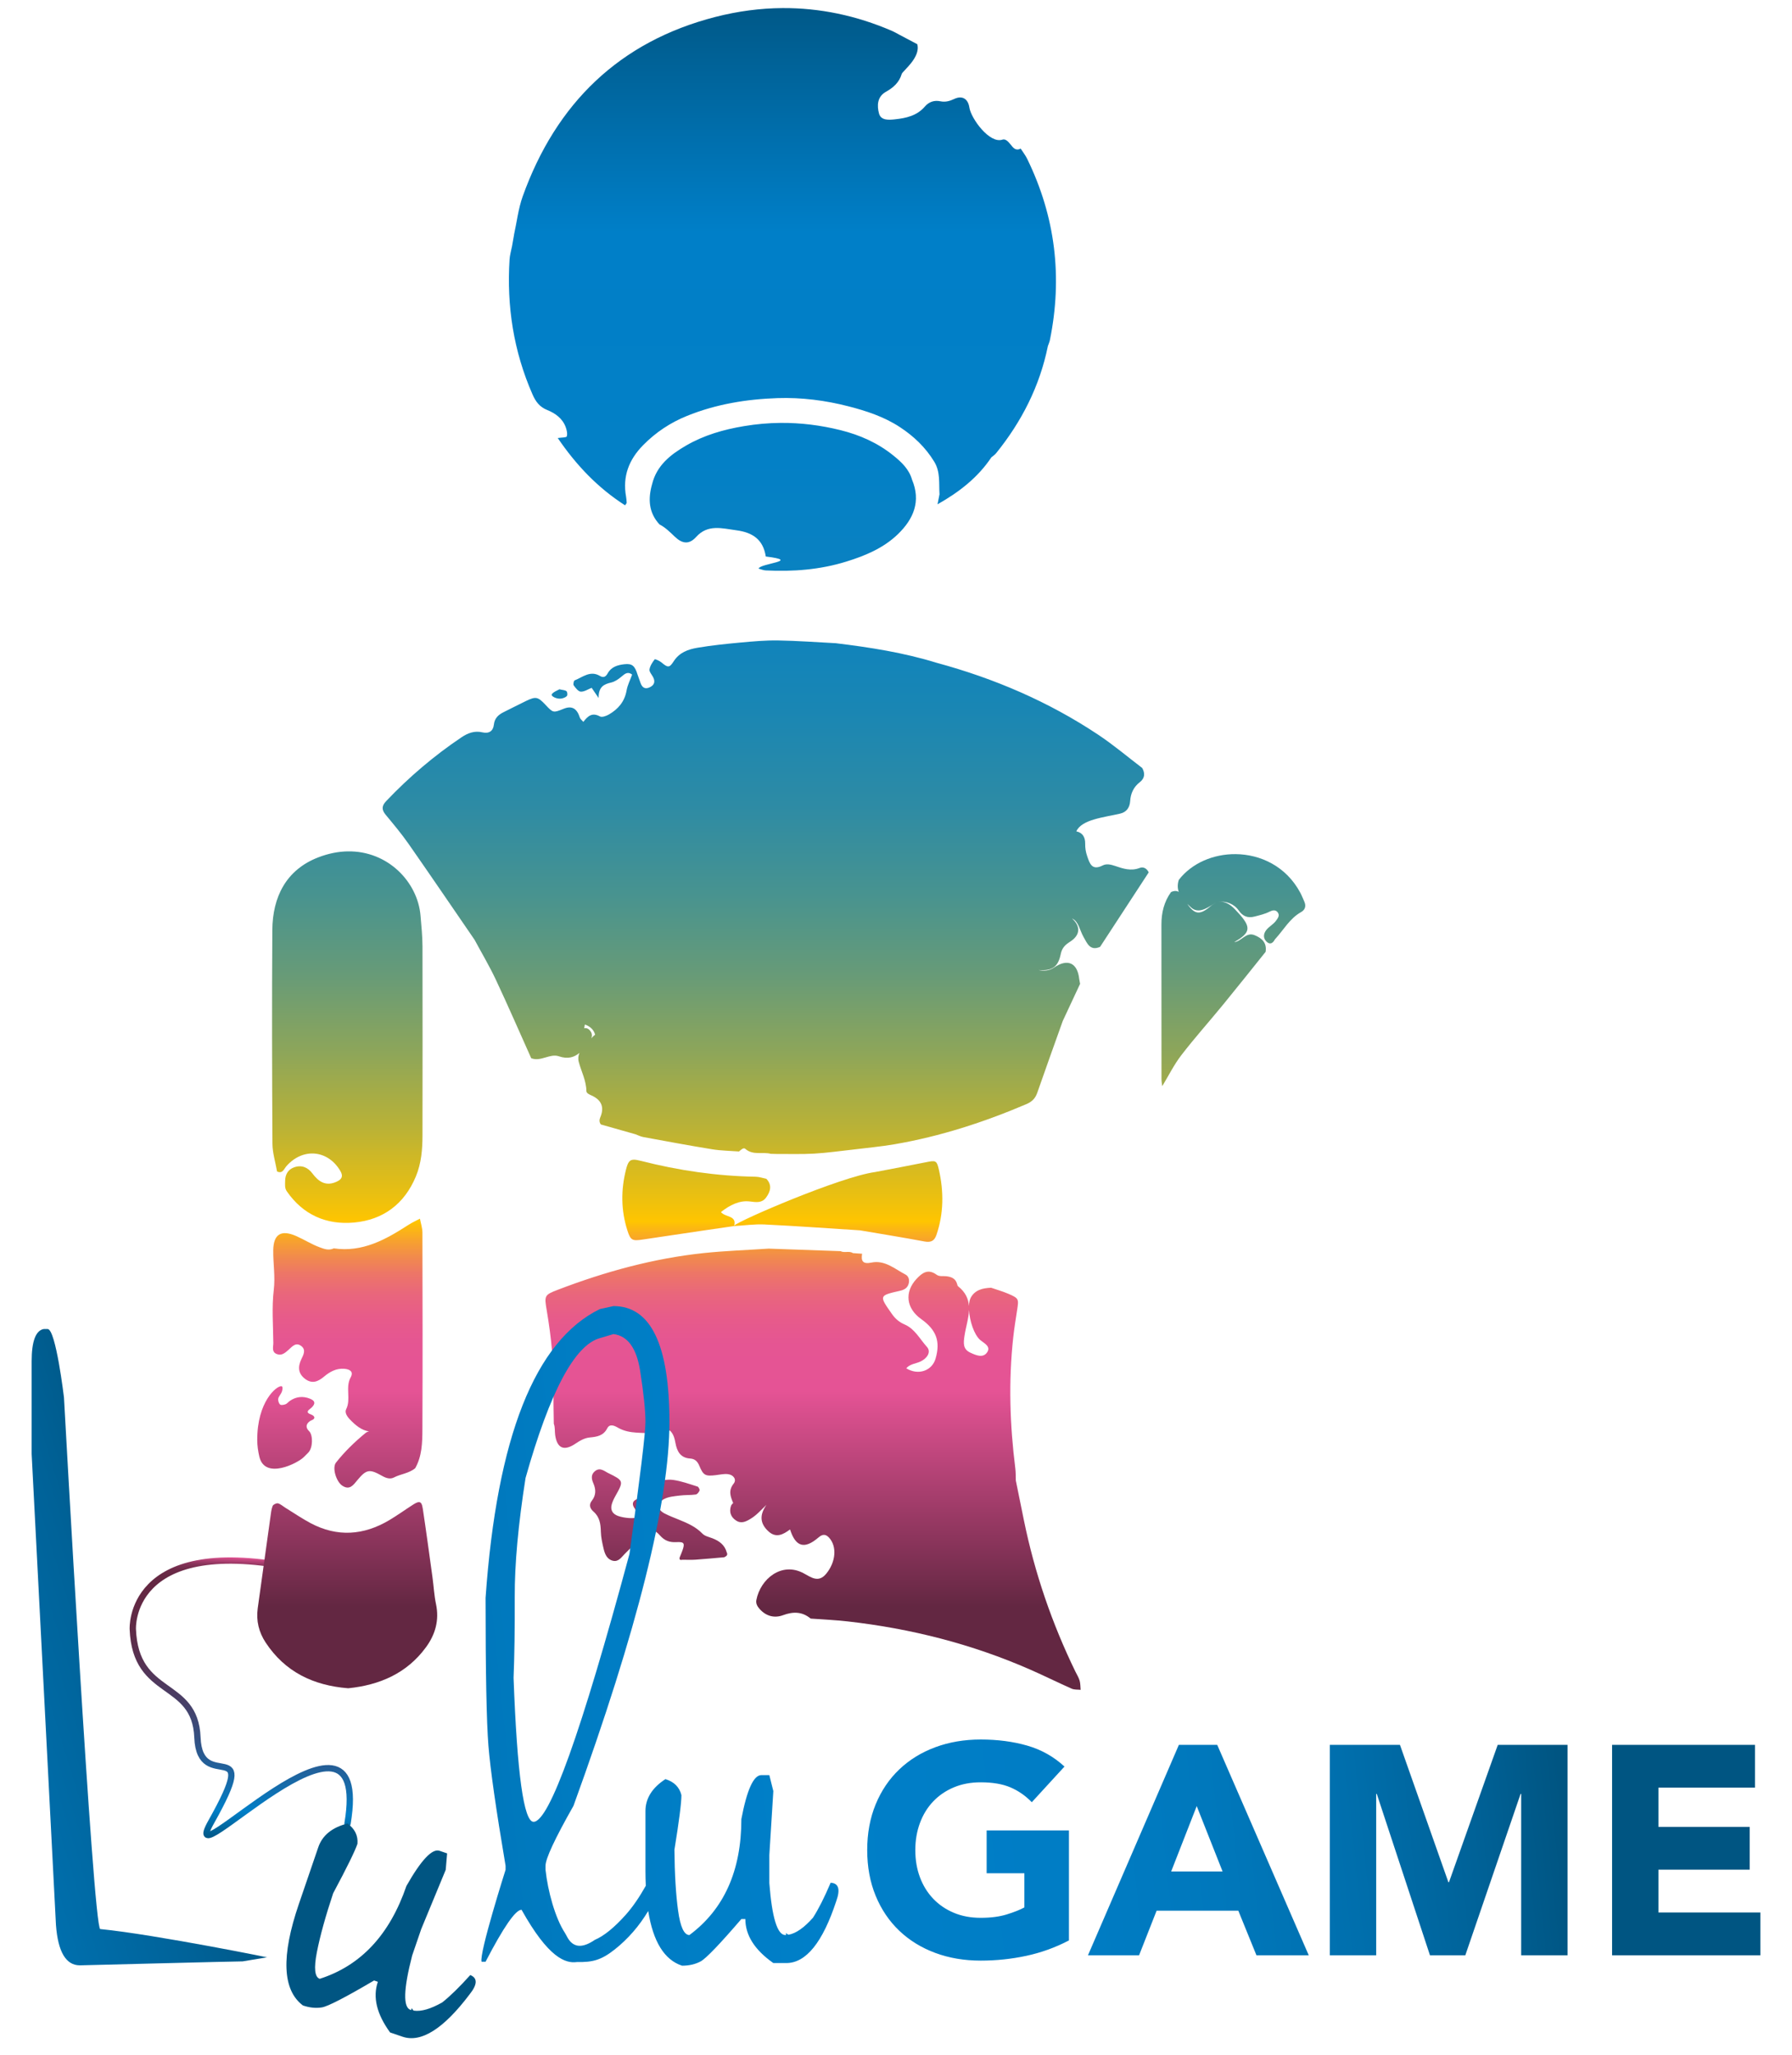 <?xml version="1.0" encoding="UTF-8" standalone="no"?>
<!-- Generator: Adobe Illustrator 16.0.0, SVG Export Plug-In . SVG Version: 6.00 Build 0)  -->

<svg
   version="1.1"
   x="0px"
   y="0px"
   width="283.464px"
   height="325.009px"
   viewBox="0 0 283.464 325.009"
   enable-background="new 0 0 283.464 325.009"
   xml:space="preserve"
   id="svg1191"
   sodipodi:docname="LogoBody.svg"
   inkscape:version="1.3 (0e150ed6c4, 2023-07-21)"
   xmlns:inkscape="http://www.inkscape.org/namespaces/inkscape"
   xmlns:sodipodi="http://sodipodi.sourceforge.net/DTD/sodipodi-0.dtd"
   xmlns="http://www.w3.org/2000/svg"
   xmlns:svg="http://www.w3.org/2000/svg"><defs
   id="defs1191"><linearGradient
     id="SVGID_1_"
     gradientUnits="userSpaceOnUse"
     x1="-63.963"
     y1="257.757"
     x2="-63.963"
     y2="218.885"
     gradientTransform="matrix(-1.148,-0.045,0.045,1.153,-46.125,-8.957)">&#10;		<stop
   offset="0"
   style="stop-color:#005582"
   id="stop1" />&#10;		<stop
   offset="0.106"
   style="stop-color:#007FC8"
   id="stop2" />&#10;		<stop
   offset="0.196"
   style="stop-color:#156CAB"
   id="stop3" />&#10;		<stop
   offset="0.336"
   style="stop-color:#315386"
   id="stop4" />&#10;		<stop
   offset="0.475"
   style="stop-color:#474068"
   id="stop5" />&#10;		<stop
   offset="0.612"
   style="stop-color:#563253"
   id="stop6" />&#10;		<stop
   offset="0.745"
   style="stop-color:#602A46"
   id="stop7" />&#10;		<stop
   offset="0.872"
   style="stop-color:#632742"
   id="stop8" />&#10;		<stop
   offset="0.926"
   style="stop-color:#652843"
   id="stop9" />&#10;		<stop
   offset="0.946"
   style="stop-color:#6C2A48"
   id="stop10" />&#10;		<stop
   offset="0.96"
   style="stop-color:#772E4F"
   id="stop11" />&#10;		<stop
   offset="0.972"
   style="stop-color:#88345A"
   id="stop12" />&#10;		<stop
   offset="0.981"
   style="stop-color:#9E3B68"
   id="stop13" />&#10;		<stop
   offset="0.99"
   style="stop-color:#BA4479"
   id="stop14" />&#10;		<stop
   offset="0.998"
   style="stop-color:#D94F8D"
   id="stop15" />&#10;		<stop
   offset="1"
   style="stop-color:#E55395"
   id="stop16" />&#10;	</linearGradient><linearGradient
     id="SVGID_54_"
     gradientUnits="userSpaceOnUse"
     x1="-75.662"
     y1="-238.974"
     x2="159.335"
     y2="-263.473"
     gradientTransform="matrix(0.981,-0.195,0.195,0.981,-58.923,599.299)">&#10;		<stop
   offset="0"
   style="stop-color:#005582"
   id="stop1109" />&#10;		<stop
   offset="0.033"
   style="stop-color:#005B8B"
   id="stop1110" />&#10;		<stop
   offset="0.145"
   style="stop-color:#006BA6"
   id="stop1111" />&#10;		<stop
   offset="0.259"
   style="stop-color:#0076B9"
   id="stop1112" />&#10;		<stop
   offset="0.376"
   style="stop-color:#007DC4"
   id="stop1113" />&#10;		<stop
   offset="0.5"
   style="stop-color:#007FC8"
   id="stop1114" />&#10;		<stop
   offset="0.657"
   style="stop-color:#007DC5"
   id="stop1115" />&#10;		<stop
   offset="0.764"
   style="stop-color:#0078BC"
   id="stop1116" />&#10;		<stop
   offset="0.855"
   style="stop-color:#006FAD"
   id="stop1117" />&#10;		<stop
   offset="0.938"
   style="stop-color:#006298"
   id="stop1118" />&#10;		<stop
   offset="1"
   style="stop-color:#005582"
   id="stop1119" />&#10;	</linearGradient><linearGradient
     id="SVGID_2_"
     gradientUnits="userSpaceOnUse"
     x1="123.34"
     y1="-2.227"
     x2="123.34"
     y2="257.972">&#10;				<stop
   offset="0"
   style="stop-color:#005582"
   id="stop17" />&#10;				<stop
   offset="0.15"
   style="stop-color:#007FC8"
   id="stop18" />&#10;				<stop
   offset="0.288"
   style="stop-color:#0380C6"
   id="stop19" />&#10;				<stop
   offset="0.37"
   style="stop-color:#0B82C0"
   id="stop20" />&#10;				<stop
   offset="0.438"
   style="stop-color:#1986B4"
   id="stop21" />&#10;				<stop
   offset="0.497"
   style="stop-color:#2D8BA5"
   id="stop22" />&#10;				<stop
   offset="0.551"
   style="stop-color:#479390"
   id="stop23" />&#10;				<stop
   offset="0.602"
   style="stop-color:#689B77"
   id="stop24" />&#10;				<stop
   offset="0.649"
   style="stop-color:#8EA659"
   id="stop25" />&#10;				<stop
   offset="0.694"
   style="stop-color:#BAB236"
   id="stop26" />&#10;				<stop
   offset="0.736"
   style="stop-color:#EBC010"
   id="stop27" />&#10;				<stop
   offset="0.751"
   style="stop-color:#FFC500"
   id="stop28" />&#10;				<stop
   offset="0.753"
   style="stop-color:#FDBE0A"
   id="stop29" />&#10;				<stop
   offset="0.763"
   style="stop-color:#F7A12F"
   id="stop30" />&#10;				<stop
   offset="0.773"
   style="stop-color:#F1894E"
   id="stop31" />&#10;				<stop
   offset="0.783"
   style="stop-color:#ED7568"
   id="stop32" />&#10;				<stop
   offset="0.795"
   style="stop-color:#E9667C"
   id="stop33" />&#10;				<stop
   offset="0.809"
   style="stop-color:#E75B8A"
   id="stop34" />&#10;				<stop
   offset="0.826"
   style="stop-color:#E55593"
   id="stop35" />&#10;				<stop
   offset="0.854"
   style="stop-color:#E55395"
   id="stop36" />&#10;				<stop
   offset="0.985"
   style="stop-color:#632742"
   id="stop37" />&#10;			</linearGradient><linearGradient
     id="SVGID_3_"
     gradientUnits="userSpaceOnUse"
     x1="117.273"
     y1="-2.228"
     x2="117.273"
     y2="257.972">&#10;				<stop
   offset="0"
   style="stop-color:#005582"
   id="stop38" />&#10;				<stop
   offset="0.15"
   style="stop-color:#007FC8"
   id="stop39" />&#10;				<stop
   offset="0.288"
   style="stop-color:#0380C6"
   id="stop40" />&#10;				<stop
   offset="0.37"
   style="stop-color:#0B82C0"
   id="stop41" />&#10;				<stop
   offset="0.438"
   style="stop-color:#1986B4"
   id="stop42" />&#10;				<stop
   offset="0.497"
   style="stop-color:#2D8BA5"
   id="stop43" />&#10;				<stop
   offset="0.551"
   style="stop-color:#479390"
   id="stop44" />&#10;				<stop
   offset="0.602"
   style="stop-color:#689B77"
   id="stop45" />&#10;				<stop
   offset="0.649"
   style="stop-color:#8EA659"
   id="stop46" />&#10;				<stop
   offset="0.694"
   style="stop-color:#BAB236"
   id="stop47" />&#10;				<stop
   offset="0.736"
   style="stop-color:#EBC010"
   id="stop48" />&#10;				<stop
   offset="0.751"
   style="stop-color:#FFC500"
   id="stop49" />&#10;				<stop
   offset="0.753"
   style="stop-color:#FDBE0A"
   id="stop50" />&#10;				<stop
   offset="0.763"
   style="stop-color:#F7A12F"
   id="stop51" />&#10;				<stop
   offset="0.773"
   style="stop-color:#F1894E"
   id="stop52" />&#10;				<stop
   offset="0.783"
   style="stop-color:#ED7568"
   id="stop53" />&#10;				<stop
   offset="0.795"
   style="stop-color:#E9667C"
   id="stop54" />&#10;				<stop
   offset="0.809"
   style="stop-color:#E75B8A"
   id="stop55" />&#10;				<stop
   offset="0.826"
   style="stop-color:#E55593"
   id="stop56" />&#10;				<stop
   offset="0.854"
   style="stop-color:#E55395"
   id="stop57" />&#10;				<stop
   offset="0.985"
   style="stop-color:#632742"
   id="stop58" />&#10;			</linearGradient><linearGradient
     id="SVGID_5_"
     gradientUnits="userSpaceOnUse"
     x1="54.939"
     y1="-2.226"
     x2="54.939"
     y2="257.969">&#10;				<stop
   offset="0"
   style="stop-color:#005582"
   id="stop80" />&#10;				<stop
   offset="0.15"
   style="stop-color:#007FC8"
   id="stop81" />&#10;				<stop
   offset="0.288"
   style="stop-color:#0380C6"
   id="stop82" />&#10;				<stop
   offset="0.37"
   style="stop-color:#0B82C0"
   id="stop83" />&#10;				<stop
   offset="0.438"
   style="stop-color:#1986B4"
   id="stop84" />&#10;				<stop
   offset="0.497"
   style="stop-color:#2D8BA5"
   id="stop85" />&#10;				<stop
   offset="0.551"
   style="stop-color:#479390"
   id="stop86" />&#10;				<stop
   offset="0.602"
   style="stop-color:#689B77"
   id="stop87" />&#10;				<stop
   offset="0.649"
   style="stop-color:#8EA659"
   id="stop88" />&#10;				<stop
   offset="0.694"
   style="stop-color:#BAB236"
   id="stop89" />&#10;				<stop
   offset="0.736"
   style="stop-color:#EBC010"
   id="stop90" />&#10;				<stop
   offset="0.751"
   style="stop-color:#FFC500"
   id="stop91" />&#10;				<stop
   offset="0.753"
   style="stop-color:#FDBE0A"
   id="stop92" />&#10;				<stop
   offset="0.763"
   style="stop-color:#F7A12F"
   id="stop93" />&#10;				<stop
   offset="0.773"
   style="stop-color:#F1894E"
   id="stop94" />&#10;				<stop
   offset="0.783"
   style="stop-color:#ED7568"
   id="stop95" />&#10;				<stop
   offset="0.795"
   style="stop-color:#E9667C"
   id="stop96" />&#10;				<stop
   offset="0.809"
   style="stop-color:#E75B8A"
   id="stop97" />&#10;				<stop
   offset="0.826"
   style="stop-color:#E55593"
   id="stop98" />&#10;				<stop
   offset="0.854"
   style="stop-color:#E55395"
   id="stop99" />&#10;				<stop
   offset="0.985"
   style="stop-color:#632742"
   id="stop100" />&#10;			</linearGradient><linearGradient
     id="SVGID_8_"
     gradientUnits="userSpaceOnUse"
     x1="132.394"
     y1="-2.226"
     x2="132.394"
     y2="257.971">&#10;				<stop
   offset="0"
   style="stop-color:#005582"
   id="stop143" />&#10;				<stop
   offset="0.15"
   style="stop-color:#007FC8"
   id="stop144" />&#10;				<stop
   offset="0.288"
   style="stop-color:#0380C6"
   id="stop145" />&#10;				<stop
   offset="0.37"
   style="stop-color:#0B82C0"
   id="stop146" />&#10;				<stop
   offset="0.438"
   style="stop-color:#1986B4"
   id="stop147" />&#10;				<stop
   offset="0.497"
   style="stop-color:#2D8BA5"
   id="stop148" />&#10;				<stop
   offset="0.551"
   style="stop-color:#479390"
   id="stop149" />&#10;				<stop
   offset="0.602"
   style="stop-color:#689B77"
   id="stop150" />&#10;				<stop
   offset="0.649"
   style="stop-color:#8EA659"
   id="stop151" />&#10;				<stop
   offset="0.694"
   style="stop-color:#BAB236"
   id="stop152" />&#10;				<stop
   offset="0.736"
   style="stop-color:#EBC010"
   id="stop153" />&#10;				<stop
   offset="0.751"
   style="stop-color:#FFC500"
   id="stop154" />&#10;				<stop
   offset="0.753"
   style="stop-color:#FDBE0A"
   id="stop155" />&#10;				<stop
   offset="0.763"
   style="stop-color:#F7A12F"
   id="stop156" />&#10;				<stop
   offset="0.773"
   style="stop-color:#F1894E"
   id="stop157" />&#10;				<stop
   offset="0.783"
   style="stop-color:#ED7568"
   id="stop158" />&#10;				<stop
   offset="0.795"
   style="stop-color:#E9667C"
   id="stop159" />&#10;				<stop
   offset="0.809"
   style="stop-color:#E75B8A"
   id="stop160" />&#10;				<stop
   offset="0.826"
   style="stop-color:#E55593"
   id="stop161" />&#10;				<stop
   offset="0.854"
   style="stop-color:#E55395"
   id="stop162" />&#10;				<stop
   offset="0.985"
   style="stop-color:#632742"
   id="stop163" />&#10;			</linearGradient><linearGradient
     id="SVGID_25_"
     gradientUnits="userSpaceOnUse"
     x1="191.976"
     y1="-2.235"
     x2="191.976"
     y2="257.976">&#10;				<stop
   offset="0"
   style="stop-color:#005582"
   id="stop500" />&#10;				<stop
   offset="0.15"
   style="stop-color:#007FC8"
   id="stop501" />&#10;				<stop
   offset="0.288"
   style="stop-color:#0380C6"
   id="stop502" />&#10;				<stop
   offset="0.37"
   style="stop-color:#0B82C0"
   id="stop503" />&#10;				<stop
   offset="0.438"
   style="stop-color:#1986B4"
   id="stop504" />&#10;				<stop
   offset="0.497"
   style="stop-color:#2D8BA5"
   id="stop505" />&#10;				<stop
   offset="0.551"
   style="stop-color:#479390"
   id="stop506" />&#10;				<stop
   offset="0.602"
   style="stop-color:#689B77"
   id="stop507" />&#10;				<stop
   offset="0.649"
   style="stop-color:#8EA659"
   id="stop508" />&#10;				<stop
   offset="0.694"
   style="stop-color:#BAB236"
   id="stop509" />&#10;				<stop
   offset="0.736"
   style="stop-color:#EBC010"
   id="stop510" />&#10;				<stop
   offset="0.751"
   style="stop-color:#FFC500"
   id="stop511" />&#10;				<stop
   offset="0.753"
   style="stop-color:#FDBE0A"
   id="stop512" />&#10;				<stop
   offset="0.763"
   style="stop-color:#F7A12F"
   id="stop513" />&#10;				<stop
   offset="0.773"
   style="stop-color:#F1894E"
   id="stop514" />&#10;				<stop
   offset="0.783"
   style="stop-color:#ED7568"
   id="stop515" />&#10;				<stop
   offset="0.795"
   style="stop-color:#E9667C"
   id="stop516" />&#10;				<stop
   offset="0.809"
   style="stop-color:#E75B8A"
   id="stop517" />&#10;				<stop
   offset="0.826"
   style="stop-color:#E55593"
   id="stop518" />&#10;				<stop
   offset="0.854"
   style="stop-color:#E55395"
   id="stop519" />&#10;				<stop
   offset="0.985"
   style="stop-color:#632742"
   id="stop520" />&#10;			</linearGradient><linearGradient
     id="SVGID_26_"
     gradientUnits="userSpaceOnUse"
     x1="110.133"
     y1="-2.203"
     x2="110.133"
     y2="257.961">&#10;				<stop
   offset="0"
   style="stop-color:#005582"
   id="stop521" />&#10;				<stop
   offset="0.15"
   style="stop-color:#007FC8"
   id="stop522" />&#10;				<stop
   offset="0.288"
   style="stop-color:#0380C6"
   id="stop523" />&#10;				<stop
   offset="0.37"
   style="stop-color:#0B82C0"
   id="stop524" />&#10;				<stop
   offset="0.438"
   style="stop-color:#1986B4"
   id="stop525" />&#10;				<stop
   offset="0.497"
   style="stop-color:#2D8BA5"
   id="stop526" />&#10;				<stop
   offset="0.551"
   style="stop-color:#479390"
   id="stop527" />&#10;				<stop
   offset="0.602"
   style="stop-color:#689B77"
   id="stop528" />&#10;				<stop
   offset="0.649"
   style="stop-color:#8EA659"
   id="stop529" />&#10;				<stop
   offset="0.694"
   style="stop-color:#BAB236"
   id="stop530" />&#10;				<stop
   offset="0.736"
   style="stop-color:#EBC010"
   id="stop531" />&#10;				<stop
   offset="0.751"
   style="stop-color:#FFC500"
   id="stop532" />&#10;				<stop
   offset="0.753"
   style="stop-color:#FDBE0A"
   id="stop533" />&#10;				<stop
   offset="0.763"
   style="stop-color:#F7A12F"
   id="stop534" />&#10;				<stop
   offset="0.773"
   style="stop-color:#F1894E"
   id="stop535" />&#10;				<stop
   offset="0.783"
   style="stop-color:#ED7568"
   id="stop536" />&#10;				<stop
   offset="0.795"
   style="stop-color:#E9667C"
   id="stop537" />&#10;				<stop
   offset="0.809"
   style="stop-color:#E75B8A"
   id="stop538" />&#10;				<stop
   offset="0.826"
   style="stop-color:#E55593"
   id="stop539" />&#10;				<stop
   offset="0.854"
   style="stop-color:#E55395"
   id="stop540" />&#10;				<stop
   offset="0.985"
   style="stop-color:#632742"
   id="stop541" />&#10;			</linearGradient><linearGradient
     id="SVGID_38_"
     gradientUnits="userSpaceOnUse"
     x1="88.505"
     y1="-2.272"
     x2="88.505"
     y2="258.03">&#10;				<stop
   offset="0"
   style="stop-color:#005582"
   id="stop773" />&#10;				<stop
   offset="0.15"
   style="stop-color:#007FC8"
   id="stop774" />&#10;				<stop
   offset="0.288"
   style="stop-color:#0380C6"
   id="stop775" />&#10;				<stop
   offset="0.37"
   style="stop-color:#0B82C0"
   id="stop776" />&#10;				<stop
   offset="0.438"
   style="stop-color:#1986B4"
   id="stop777" />&#10;				<stop
   offset="0.497"
   style="stop-color:#2D8BA5"
   id="stop778" />&#10;				<stop
   offset="0.551"
   style="stop-color:#479390"
   id="stop779" />&#10;				<stop
   offset="0.602"
   style="stop-color:#689B77"
   id="stop780" />&#10;				<stop
   offset="0.649"
   style="stop-color:#8EA659"
   id="stop781" />&#10;				<stop
   offset="0.694"
   style="stop-color:#BAB236"
   id="stop782" />&#10;				<stop
   offset="0.736"
   style="stop-color:#EBC010"
   id="stop783" />&#10;				<stop
   offset="0.751"
   style="stop-color:#FFC500"
   id="stop784" />&#10;				<stop
   offset="0.753"
   style="stop-color:#FDBE0A"
   id="stop785" />&#10;				<stop
   offset="0.763"
   style="stop-color:#F7A12F"
   id="stop786" />&#10;				<stop
   offset="0.773"
   style="stop-color:#F1894E"
   id="stop787" />&#10;				<stop
   offset="0.783"
   style="stop-color:#ED7568"
   id="stop788" />&#10;				<stop
   offset="0.795"
   style="stop-color:#E9667C"
   id="stop789" />&#10;				<stop
   offset="0.809"
   style="stop-color:#E75B8A"
   id="stop790" />&#10;				<stop
   offset="0.826"
   style="stop-color:#E55593"
   id="stop791" />&#10;				<stop
   offset="0.854"
   style="stop-color:#E55395"
   id="stop792" />&#10;				<stop
   offset="0.985"
   style="stop-color:#632742"
   id="stop793" />&#10;			</linearGradient><linearGradient
     id="SVGID_39_"
     gradientUnits="userSpaceOnUse"
     x1="133.944"
     y1="-2.011"
     x2="133.944"
     y2="257.906">&#10;				<stop
   offset="0"
   style="stop-color:#005582"
   id="stop794" />&#10;				<stop
   offset="0.15"
   style="stop-color:#007FC8"
   id="stop795" />&#10;				<stop
   offset="0.288"
   style="stop-color:#0380C6"
   id="stop796" />&#10;				<stop
   offset="0.37"
   style="stop-color:#0B82C0"
   id="stop797" />&#10;				<stop
   offset="0.438"
   style="stop-color:#1986B4"
   id="stop798" />&#10;				<stop
   offset="0.497"
   style="stop-color:#2D8BA5"
   id="stop799" />&#10;				<stop
   offset="0.551"
   style="stop-color:#479390"
   id="stop800" />&#10;				<stop
   offset="0.602"
   style="stop-color:#689B77"
   id="stop801" />&#10;				<stop
   offset="0.649"
   style="stop-color:#8EA659"
   id="stop802" />&#10;				<stop
   offset="0.694"
   style="stop-color:#BAB236"
   id="stop803" />&#10;				<stop
   offset="0.736"
   style="stop-color:#EBC010"
   id="stop804" />&#10;				<stop
   offset="0.751"
   style="stop-color:#FFC500"
   id="stop805" />&#10;				<stop
   offset="0.753"
   style="stop-color:#FDBE0A"
   id="stop806" />&#10;				<stop
   offset="0.763"
   style="stop-color:#F7A12F"
   id="stop807" />&#10;				<stop
   offset="0.773"
   style="stop-color:#F1894E"
   id="stop808" />&#10;				<stop
   offset="0.783"
   style="stop-color:#ED7568"
   id="stop809" />&#10;				<stop
   offset="0.795"
   style="stop-color:#E9667C"
   id="stop810" />&#10;				<stop
   offset="0.809"
   style="stop-color:#E75B8A"
   id="stop811" />&#10;				<stop
   offset="0.826"
   style="stop-color:#E55593"
   id="stop812" />&#10;				<stop
   offset="0.854"
   style="stop-color:#E55395"
   id="stop813" />&#10;				<stop
   offset="0.985"
   style="stop-color:#632742"
   id="stop814" />&#10;			</linearGradient><linearGradient
     id="SVGID_46_"
     gradientUnits="userSpaceOnUse"
     x1="141.747"
     y1="-2.822"
     x2="141.747"
     y2="258.6">&#10;				<stop
   offset="0"
   style="stop-color:#005582"
   id="stop941" />&#10;				<stop
   offset="0.15"
   style="stop-color:#007FC8"
   id="stop942" />&#10;				<stop
   offset="0.288"
   style="stop-color:#0380C6"
   id="stop943" />&#10;				<stop
   offset="0.37"
   style="stop-color:#0B82C0"
   id="stop944" />&#10;				<stop
   offset="0.438"
   style="stop-color:#1986B4"
   id="stop945" />&#10;				<stop
   offset="0.497"
   style="stop-color:#2D8BA5"
   id="stop946" />&#10;				<stop
   offset="0.551"
   style="stop-color:#479390"
   id="stop947" />&#10;				<stop
   offset="0.602"
   style="stop-color:#689B77"
   id="stop948" />&#10;				<stop
   offset="0.649"
   style="stop-color:#8EA659"
   id="stop949" />&#10;				<stop
   offset="0.694"
   style="stop-color:#BAB236"
   id="stop950" />&#10;				<stop
   offset="0.736"
   style="stop-color:#EBC010"
   id="stop951" />&#10;				<stop
   offset="0.751"
   style="stop-color:#FFC500"
   id="stop952" />&#10;				<stop
   offset="0.753"
   style="stop-color:#FDBE0A"
   id="stop953" />&#10;				<stop
   offset="0.763"
   style="stop-color:#F7A12F"
   id="stop954" />&#10;				<stop
   offset="0.773"
   style="stop-color:#F1894E"
   id="stop955" />&#10;				<stop
   offset="0.783"
   style="stop-color:#ED7568"
   id="stop956" />&#10;				<stop
   offset="0.795"
   style="stop-color:#E9667C"
   id="stop957" />&#10;				<stop
   offset="0.809"
   style="stop-color:#E75B8A"
   id="stop958" />&#10;				<stop
   offset="0.826"
   style="stop-color:#E55593"
   id="stop959" />&#10;				<stop
   offset="0.854"
   style="stop-color:#E55395"
   id="stop960" />&#10;				<stop
   offset="0.985"
   style="stop-color:#632742"
   id="stop961" />&#10;			</linearGradient><linearGradient
     id="SVGID_56_"
     gradientUnits="userSpaceOnUse"
     x1="7.93"
     y1="269.206"
     x2="242.93"
     y2="244.706">&#10;			<stop
   offset="0"
   style="stop-color:#005582"
   id="stop1131" />&#10;			<stop
   offset="0.033"
   style="stop-color:#005B8B"
   id="stop1132" />&#10;			<stop
   offset="0.145"
   style="stop-color:#006BA6"
   id="stop1133" />&#10;			<stop
   offset="0.259"
   style="stop-color:#0076B9"
   id="stop1134" />&#10;			<stop
   offset="0.376"
   style="stop-color:#007DC4"
   id="stop1135" />&#10;			<stop
   offset="0.5"
   style="stop-color:#007FC8"
   id="stop1136" />&#10;			<stop
   offset="0.657"
   style="stop-color:#007DC5"
   id="stop1137" />&#10;			<stop
   offset="0.764"
   style="stop-color:#0078BC"
   id="stop1138" />&#10;			<stop
   offset="0.855"
   style="stop-color:#006FAD"
   id="stop1139" />&#10;			<stop
   offset="0.938"
   style="stop-color:#006298"
   id="stop1140" />&#10;			<stop
   offset="1"
   style="stop-color:#005582"
   id="stop1141" />&#10;		</linearGradient></defs><sodipodi:namedview
   id="namedview1191"
   pagecolor="#505050"
   bordercolor="#eeeeee"
   borderopacity="1"
   inkscape:showpageshadow="0"
   inkscape:pageopacity="0"
   inkscape:pagecheckerboard="0"
   inkscape:deskcolor="#d1d1d1"
   inkscape:zoom="2.3322431"
   inkscape:cx="96.044877"
   inkscape:cy="303.57041"
   inkscape:window-width="1280"
   inkscape:window-height="961"
   inkscape:window-x="-8"
   inkscape:window-y="-8"
   inkscape:window-maximized="1"
   inkscape:current-layer="svg1191" />&#10;<g
   id="fil">&#10;</g>&#10;<g
   id="marionnette">&#10;</g>&#10;<path
   fill="none"
   stroke="url(#SVGID_1_)"
   stroke-linecap="round"
   stroke-miterlimit="10"
   d="m 54.972,288.358 c 4.06,-24.095 -27.543,10.377 -21.55,-0.278 8.113,-14.423 -1.831,-4.124 -2.192,-13.331 -0.361,-9.213 -9.794,-6.192 -10.223,-17.114 0,0 -0.833,-14.832 25.001,-9.832"
   id="path16"
   style="stroke:url(#SVGID_1_)" /><path
   id="path37"
   style="fill:url(#SVGID_2_)"
   d="M 123.775 1.279 C 120.26 1.301 116.726 1.767 113.189 2.672 C 97.99 6.563 87.951 16.356 82.682 31.057 C 81.989 32.995 81.755 35.096 81.307 37.123 C 81.309 37.123 81.312 37.124 81.314 37.123 C 81.199 37.779 81.081 38.434 80.967 39.09 C 80.963 39.092 80.96 39.093 80.957 39.096 C 80.836 39.735 80.646 40.368 80.605 41.012 C 80.133 48.417 81.242 55.553 84.236 62.375 C 84.726 63.49 85.34 64.348 86.555 64.834 C 87.826 65.345 88.978 66.158 89.486 67.545 C 89.654 68.007 89.787 68.576 89.654 69.012 C 89.598 69.201 88.829 69.173 88.227 69.268 C 91.157 73.569 94.574 77.154 98.879 79.91 C 99.066 79.62 99.134 79.564 99.131 79.512 C 99.108 79.191 99.092 78.867 99.035 78.549 C 98.453 75.332 99.478 72.68 101.744 70.383 C 103.748 68.35 106.068 66.818 108.689 65.76 C 113.27 63.909 118.091 63.118 122.994 62.955 C 126.779 62.83 130.542 63.31 134.211 64.252 C 137.053 64.983 139.85 65.904 142.332 67.529 C 144.533 68.969 146.406 70.745 147.789 73.023 C 148.771 74.643 148.504 76.423 148.613 78.162 C 148.614 78.162 148.615 78.162 148.615 78.162 C 148.509 78.69 148.405 79.22 148.301 79.748 C 151.737 77.812 154.68 75.513 156.818 72.322 C 156.819 72.322 156.82 72.321 156.82 72.32 C 157.066 72.11 157.354 71.933 157.553 71.686 C 161.612 66.672 164.467 61.074 165.758 54.721 C 165.862 54.413 166.002 54.114 166.07 53.803 C 168.099 43.846 166.953 34.279 162.488 25.133 C 162.211 24.557 161.803 24.041 161.453 23.498 C 160.66 23.907 160.266 23.364 159.85 22.842 C 159.518 22.427 159.058 21.911 158.574 22.078 C 156.522 22.789 153.59 18.704 153.338 17.004 C 153.135 15.632 152.213 15.055 150.969 15.639 C 150.217 15.991 149.553 16.179 148.746 16.016 C 147.783 15.821 146.941 16.098 146.291 16.857 C 145.049 18.301 143.328 18.685 141.57 18.869 C 140.631 18.969 139.356 19.086 139.047 17.959 C 138.713 16.731 138.735 15.304 140.135 14.518 C 141.313 13.856 142.245 13.034 142.641 11.684 C 142.772 11.237 145.682 9.08 145.096 6.988 C 144.166 6.496 143.239 6.006 142.309 5.516 C 142.306 5.518 142.304 5.521 142.301 5.523 C 142.301 5.519 142.302 5.516 142.303 5.512 C 141.899 5.301 141.506 5.064 141.092 4.885 C 135.436 2.441 129.634 1.244 123.775 1.279 z M 123.459 66.875 C 121.547 66.891 119.627 67.06 117.697 67.383 C 114.455 67.924 111.356 68.814 108.514 70.465 C 106.056 71.892 103.878 73.602 103.15 76.566 C 102.492 78.88 102.594 81.057 104.32 82.93 C 105.271 83.416 106.009 84.173 106.771 84.895 C 107.893 85.958 108.986 86.17 110.121 84.908 C 111.961 82.86 114.217 83.553 116.49 83.857 C 119.059 84.2 120.722 85.316 121.133 88.002 C 126.897 88.706 120.216 89.076 119.992 89.918 C 120.365 90.016 120.737 90.184 121.115 90.203 C 125.432 90.42 129.706 90.095 133.85 88.812 C 136.848 87.887 139.75 86.684 142.051 84.455 C 144.517 82.058 145.708 79.265 144.26 75.83 L 144.262 75.828 C 143.783 74.179 142.597 73.072 141.324 72.041 C 138.853 70.039 136.018 68.783 132.957 68.023 C 129.807 67.238 126.645 66.848 123.459 66.875 z " /><path
   id="path58"
   style="fill:url(#SVGID_3_)"
   d="M 123.078 101.277 C 121.077 101.245 119.067 101.43 117.07 101.613 C 114.813 101.821 112.555 102.055 110.324 102.432 C 108.863 102.68 107.477 103.16 106.57 104.57 C 105.869 105.66 105.63 105.586 104.613 104.738 C 104.313 104.488 103.615 104.189 103.561 104.26 C 103.2 104.739 102.829 105.289 102.738 105.861 C 102.679 106.221 103.094 106.663 103.303 107.062 C 103.673 107.766 103.529 108.314 102.807 108.67 C 102.042 109.047 101.575 108.736 101.316 107.986 C 101.166 107.559 101.012 107.135 100.859 106.709 C 100.424 105.275 99.996 104.899 98.76 105.037 C 97.708 105.155 96.705 105.441 96.133 106.467 C 95.839 106.995 95.496 107.245 94.885 106.881 C 93.369 105.98 92.168 107.084 90.893 107.594 C 90.752 107.651 90.638 108.231 90.756 108.389 C 91.056 108.793 91.478 109.358 91.873 109.375 C 92.436 109.4 93.016 108.992 93.59 108.768 C 93.857 109.163 94.127 109.557 94.691 110.379 C 94.663 108.579 95.556 108.192 96.678 107.93 C 97.267 107.793 97.838 107.398 98.311 106.994 C 98.849 106.535 99.307 106.145 99.994 106.674 C 99.694 107.51 99.264 108.324 99.115 109.188 C 98.81 110.948 97.789 112.127 96.326 112.979 C 95.914 113.218 95.229 113.472 94.902 113.293 C 93.642 112.601 92.954 113.272 92.277 114.152 L 92.275 114.152 C 92.082 113.922 91.801 113.723 91.715 113.461 C 91.255 112.015 90.452 111.56 89.166 112.078 C 87.505 112.748 87.504 112.748 86.281 111.447 C 85.094 110.184 84.764 110.106 83.236 110.834 C 82.062 111.396 80.91 112.006 79.74 112.576 C 78.877 112.995 78.239 113.526 78.123 114.588 C 78.011 115.615 77.336 116.05 76.312 115.809 C 75.07 115.516 74.004 115.917 72.998 116.594 C 68.66 119.509 64.707 122.874 61.102 126.664 C 60.367 127.435 60.343 128.044 61.012 128.848 C 62.258 130.348 63.515 131.85 64.631 133.447 C 68.133 138.461 71.569 143.52 75.033 148.561 C 75.037 148.563 75.041 148.567 75.045 148.57 C 76.179 150.681 77.411 152.747 78.43 154.914 C 80.362 159.025 82.169 163.193 84.029 167.338 C 85.545 167.934 86.994 166.554 88.385 167.031 C 89.842 167.529 90.831 167.19 91.662 166.496 C 91.482 166.923 91.407 167.385 91.547 167.916 C 91.953 169.447 92.734 170.874 92.758 172.533 C 92.76 172.89 93.251 173.084 93.609 173.248 C 95.183 173.971 95.627 175.131 94.941 176.723 C 94.778 177.104 94.79 177.471 95.047 177.814 C 96.865 178.33 98.684 178.843 100.5 179.361 C 100.923 179.513 101.333 179.727 101.77 179.807 C 105.394 180.473 109.016 181.15 112.652 181.74 C 114.048 181.967 115.478 181.979 116.895 182.088 C 117.189 181.838 117.606 181.417 117.889 181.666 C 119.109 182.743 120.609 182.111 121.938 182.457 C 122.216 182.464 122.496 182.47 122.775 182.479 C 124.781 182.469 126.793 182.54 128.789 182.426 C 130.847 182.308 132.892 182.008 134.943 181.787 C 137.134 181.511 139.344 181.319 141.52 180.943 C 148.735 179.702 155.656 177.458 162.381 174.588 C 163.213 174.233 163.761 173.707 164.066 172.832 C 165.392 169.025 166.759 165.234 168.113 161.438 L 168.115 161.438 C 169.029 159.482 169.939 157.525 170.854 155.574 C 170.821 155.321 170.744 155.082 170.717 154.822 C 170.444 152.263 168.885 151.535 166.758 152.988 C 165.965 153.531 165.151 153.566 164.27 153.393 C 166.445 153.547 167.373 152.928 167.797 150.842 C 167.988 149.907 168.492 149.405 169.254 148.924 C 170.935 147.863 170.935 146.44 169.578 145.246 C 170.623 145.699 170.779 147.086 171.402 148.174 C 171.962 149.148 172.42 150.436 174.016 149.729 C 176.58 145.804 179.143 141.878 181.707 137.953 C 181.418 137.344 180.875 137.019 180.287 137.248 C 178.894 137.789 177.637 137.362 176.35 136.922 C 175.73 136.709 175.016 136.554 174.455 136.842 C 172.717 137.737 172.365 136.551 171.955 135.332 C 171.744 134.711 171.646 134.089 171.658 133.438 C 171.673 132.401 171.271 131.682 170.256 131.463 C 171.107 129.575 174.59 129.268 177.191 128.66 C 178.207 128.423 178.701 127.691 178.771 126.691 C 178.853 125.458 179.307 124.458 180.303 123.684 C 181.088 123.075 181.16 122.287 180.672 121.438 C 178.355 119.672 176.121 117.782 173.699 116.172 C 165.845 110.946 157.274 107.28 148.18 104.816 C 142.964 103.204 137.597 102.364 132.195 101.711 L 132.193 101.711 L 132.191 101.711 C 129.155 101.557 126.117 101.324 123.078 101.277 z M 92.518 162.006 C 93.338 162.305 93.92 162.806 94.139 163.621 C 94.021 163.707 93.905 163.796 93.803 163.906 C 93.724 164 93.625 164.091 93.539 164.184 C 93.68 163.819 93.679 163.441 93.381 163.037 C 93.081 162.632 92.748 162.535 92.408 162.59 C 92.441 162.428 92.478 162.267 92.504 162.104 C 92.514 162.072 92.509 162.038 92.518 162.006 z " /><path
   id="path100"
   style="fill:url(#SVGID_5_)"
   d="M 54.967 134.631 C 53.491 134.66 51.926 134.962 50.303 135.594 C 45.269 137.555 43.114 141.828 43.078 147.078 C 43.006 158.335 43.032 169.596 43.096 180.854 C 43.105 182.32 43.571 183.784 43.826 185.248 C 44.713 185.655 44.912 184.856 45.309 184.404 C 47.913 181.449 51.876 181.82 53.842 185.178 C 54.34 186.027 54.044 186.499 53.26 186.861 C 51.57 187.642 50.41 186.892 49.424 185.568 C 48.688 184.577 47.684 184.176 46.514 184.596 C 45.582 184.932 45.116 185.708 45.105 186.719 C 45.101 187.293 45.005 187.883 45.377 188.398 C 47.948 192.113 51.631 193.716 55.984 193.326 C 60.605 192.909 63.967 190.406 65.785 186.033 C 66.651 183.95 66.828 181.748 66.83 179.527 C 66.843 169.571 66.855 159.614 66.83 149.656 C 66.825 148.036 66.653 146.417 66.52 144.801 C 66.08 139.489 61.364 134.505 54.967 134.631 z M 66.426 192.711 C 65.815 193.039 65.176 193.324 64.596 193.699 C 61.004 196.024 57.33 198.069 52.799 197.408 C 52.014 197.779 51.313 197.518 50.553 197.234 C 49.263 196.753 48.113 196.016 46.865 195.465 C 44.469 194.406 43.253 195.161 43.223 197.721 C 43.197 199.806 43.56 201.854 43.305 203.986 C 42.976 206.744 43.209 209.571 43.236 212.367 C 43.241 212.973 42.936 213.746 43.732 214.1 C 44.517 214.447 45.086 213.947 45.635 213.459 C 46.206 212.949 46.791 212.199 47.639 212.838 C 48.463 213.455 47.988 214.254 47.658 214.953 C 47.089 216.161 47.155 217.232 48.289 218.07 C 49.391 218.884 50.338 218.469 51.268 217.68 C 52.18 216.911 53.218 216.349 54.463 216.449 C 55.266 216.513 55.993 216.857 55.467 217.811 C 54.582 219.418 55.567 221.237 54.752 222.857 C 54.501 223.355 54.89 223.979 55.32 224.43 C 56.221 225.376 57.182 226.186 58.385 226.352 C 58.189 226.387 57.992 226.463 57.811 226.611 C 56.099 228.02 54.505 229.557 53.139 231.299 C 52.512 232.102 53.183 234.309 54.154 234.941 C 55.316 235.697 55.885 234.84 56.535 234.055 C 57.96 232.339 58.461 232.264 60.449 233.391 C 61.054 233.735 61.713 233.945 62.303 233.641 C 63.399 233.072 64.7 232.992 65.678 232.172 C 66.746 230.285 66.805 228.175 66.816 226.117 C 66.867 215.714 66.847 205.309 66.82 194.906 C 66.817 194.174 66.563 193.445 66.426 192.711 z M 44.498 219.207 C 43.736 219.144 40.666 221.667 40.691 227.734 C 40.695 228.613 40.825 229.51 41.031 230.369 C 41.911 234.051 47.131 231.362 48.066 230.406 C 48.292 230.175 48.525 229.949 48.752 229.719 C 49.534 228.926 49.501 226.902 48.91 226.33 C 48.309 225.751 48.376 225.184 49.039 224.715 C 49.169 224.625 49.336 224.585 49.475 224.504 C 49.811 224.303 49.797 224.057 49.51 223.838 C 49.356 223.716 49.149 223.665 48.967 223.578 C 48.615 223.414 48.579 223.195 48.865 222.934 C 49.015 222.797 49.189 222.69 49.33 222.545 C 49.925 221.944 49.85 221.513 49.055 221.189 C 47.926 220.73 46.834 220.838 45.826 221.545 C 45.596 221.706 45.409 221.969 45.16 222.059 C 44.892 222.159 44.448 222.238 44.301 222.096 C 44.089 221.893 43.956 221.457 44.016 221.168 C 44.09 220.793 44.436 220.48 44.576 220.107 C 44.674 219.844 44.757 219.385 44.619 219.254 C 44.59 219.227 44.549 219.211 44.498 219.207 z M 66.234 237.535 C 66.016 237.549 65.726 237.688 65.338 237.936 C 64.079 238.742 62.864 239.621 61.58 240.385 C 57.529 242.794 53.359 243.101 49.133 240.861 C 47.758 240.13 46.466 239.242 45.139 238.424 C 44.75 238.186 44.394 237.841 43.977 237.732 C 43.733 237.669 43.22 237.91 43.129 238.135 C 42.916 238.669 42.863 239.27 42.781 239.848 C 42.104 244.678 41.429 249.507 40.766 254.338 C 40.499 256.293 40.947 258.111 42.02 259.738 C 45.084 264.382 49.552 266.535 55.082 266.971 C 59.998 266.469 64.325 264.657 67.383 260.482 C 68.859 258.467 69.508 256.213 68.969 253.666 C 68.675 252.271 68.605 250.83 68.41 249.414 C 67.912 245.806 67.426 242.199 66.883 238.598 C 66.768 237.839 66.599 237.512 66.234 237.535 z " /><path
   id="path163"
   style="fill:url(#SVGID_8_)"
   d="M 121.576 197.449 C 121.574 197.45 121.571 197.45 121.568 197.451 C 118.141 197.679 114.701 197.795 111.285 198.154 C 103.35 198.997 95.711 201.097 88.273 203.943 C 86.09 204.777 86.085 204.864 86.494 207.277 C 87.222 211.578 87.658 215.903 87.564 220.271 C 87.53 221.895 87.587 223.521 87.604 225.148 C 87.828 225.717 87.731 226.324 87.814 226.912 C 88.113 229.022 89.207 229.512 91.004 228.305 C 91.716 227.829 92.434 227.395 93.295 227.312 C 94.416 227.204 95.44 227.057 96.053 225.867 C 96.436 225.118 97.146 225.414 97.748 225.764 C 99.641 226.864 101.792 226.43 103.816 226.754 C 104.282 226.83 104.752 226.693 105.021 226.273 C 105.044 226.298 105.065 226.329 105.088 226.352 C 105.273 226.397 105.458 226.408 105.646 226.377 C 105.75 226.302 105.848 226.253 105.947 226.201 C 106.521 226.713 106.71 227.435 106.85 228.205 C 107.088 229.51 107.641 230.548 109.182 230.643 C 109.892 230.687 110.322 231.071 110.609 231.762 C 111.257 233.325 111.575 233.463 113.232 233.268 C 113.872 233.192 114.528 233.033 115.152 233.111 C 116.055 233.221 116.553 233.988 116.055 234.605 C 115.163 235.716 115.563 236.68 115.977 237.678 C 115.841 237.791 115.729 237.92 115.648 238.078 C 115.303 239.075 115.583 239.888 116.441 240.451 C 117.283 241.004 118.034 240.599 118.787 240.137 C 119.676 239.592 120.349 238.821 121.244 237.963 C 120.103 239.584 120.225 240.922 121.527 242.133 C 122.75 243.274 123.878 242.673 124.969 241.855 C 125.871 244.643 127.253 245.024 129.473 243.123 C 130.099 242.584 130.603 242.564 131.143 243.154 C 132.419 244.544 132.224 246.99 130.697 248.854 C 129.459 250.362 128.3 249.417 127.09 248.771 C 123.643 246.934 120.289 249.665 119.643 253.021 C 119.539 253.56 119.794 254.025 120.16 254.434 C 121.183 255.577 122.493 255.92 123.865 255.414 C 125.47 254.822 126.891 254.836 128.232 255.951 C 130.174 256.094 132.121 256.176 134.057 256.395 C 144.063 257.522 153.733 259.97 162.969 264.023 C 165.17 264.988 167.325 266.062 169.521 267.035 C 169.939 267.221 170.463 267.166 170.938 267.219 C 170.891 266.733 170.914 266.225 170.779 265.764 C 170.637 265.272 170.346 264.823 170.119 264.354 C 166.401 256.721 163.674 248.75 161.969 240.43 C 161.54 238.334 161.117 236.234 160.689 234.135 C 160.688 234.135 160.687 234.135 160.686 234.135 C 160.663 233.486 160.685 232.83 160.604 232.188 C 159.739 225.318 159.522 218.44 160.27 211.547 C 160.432 210.06 160.671 208.581 160.9 207.104 C 161.164 205.414 161.148 205.305 159.525 204.6 C 158.636 204.215 157.695 203.951 156.779 203.633 C 155.5 203.691 154.279 203.938 153.584 205.154 C 153.39 205.494 153.292 205.971 153.268 206.514 C 153.186 205.408 152.747 204.349 151.545 203.395 C 151.456 203.323 151.43 203.162 151.395 203.037 C 151.149 202.148 150.455 201.895 149.646 201.812 C 149.144 201.762 148.576 201.889 148.156 201.578 C 146.811 200.588 145.871 201.266 144.963 202.252 C 143.039 204.342 143.342 206.901 145.723 208.594 C 148.122 210.303 148.783 212.121 147.992 214.842 C 147.429 216.786 145.238 217.535 143.354 216.373 C 143.958 215.666 144.867 215.65 145.609 215.299 C 146.631 214.819 147.359 213.798 146.613 212.975 C 145.51 211.758 144.711 210.141 143.121 209.455 C 142.232 209.071 141.623 208.546 141.076 207.766 C 139.045 204.871 139.017 204.877 142.371 204.115 C 143.072 203.955 143.582 203.65 143.752 202.926 C 143.883 202.363 143.717 201.799 143.238 201.551 C 141.535 200.662 139.971 199.218 137.848 199.654 C 136.514 199.926 136.17 199.457 136.369 198.258 C 135.885 198.224 135.402 198.191 134.922 198.158 C 134.317 197.754 133.582 198.176 132.967 197.85 C 129.17 197.717 125.373 197.582 121.576 197.449 z M 153.283 207.141 C 153.373 208.898 154.091 211.056 155.039 211.883 C 155.64 212.406 156.785 212.893 156.158 213.834 C 155.506 214.812 154.379 214.312 153.49 213.9 C 152.302 213.348 152.396 212.388 152.566 211.248 C 152.766 209.894 153.234 208.492 153.283 207.141 z M 94.84 232.357 C 94.614 232.354 94.382 232.425 94.141 232.615 C 93.441 233.167 93.553 233.859 93.859 234.559 C 94.279 235.526 94.301 236.443 93.617 237.316 C 93.105 237.967 93.337 238.56 93.879 239.031 C 94.866 239.889 95.013 240.994 95.045 242.211 C 95.067 243.112 95.271 244.015 95.479 244.896 C 95.675 245.73 96.004 246.582 96.945 246.807 C 97.86 247.026 98.311 246.222 98.857 245.688 C 99.876 244.691 100.866 243.656 101.926 242.707 C 102.947 241.793 103.5 241.789 104.396 242.807 C 105.118 243.624 105.901 243.918 106.967 243.861 C 108.228 243.791 108.357 244.026 107.955 245.172 C 107.827 245.539 107.667 245.897 107.521 246.258 C 107.427 246.614 107.564 246.739 107.912 246.648 C 108.615 246.648 109.32 246.685 110.018 246.637 C 111.534 246.533 113.047 246.384 114.561 246.254 C 114.879 246.09 115.184 245.919 114.955 245.475 C 114.63 244.291 113.765 243.666 112.68 243.25 C 112.139 243.043 111.487 242.909 111.113 242.52 C 110.032 241.397 108.669 240.827 107.279 240.264 C 106.557 239.97 105.823 239.69 105.133 239.332 C 103.894 238.688 103.843 237.647 105.098 237.021 C 105.82 236.662 106.707 236.601 107.531 236.496 C 108.368 236.391 109.223 236.445 110.057 236.332 C 110.292 236.299 110.564 235.953 110.658 235.695 C 110.715 235.539 110.501 235.128 110.332 235.074 C 109.05 234.672 107.767 234.201 106.449 234.021 C 105.529 233.895 104.543 234.142 103.609 234.338 C 103.225 234.418 102.702 234.729 102.594 235.053 C 102.253 236.071 101.591 236.663 100.656 237.107 C 99.997 237.418 99.956 237.938 100.41 238.553 C 100.726 238.982 100.906 239.51 101.145 239.994 C 100.586 240.02 100.024 240.097 99.471 240.053 C 98.895 240.008 98.301 239.91 97.758 239.719 C 96.913 239.419 96.508 238.781 96.771 237.873 C 96.898 237.438 97.094 237.019 97.316 236.623 C 98.693 234.16 98.697 234.164 96.105 232.885 C 96.046 232.856 95.991 232.82 95.934 232.787 C 95.576 232.573 95.217 232.362 94.84 232.357 z " /><path
   id="path520"
   style="fill:url(#SVGID_25_)"
   d="M 195.457 135.066 C 191.963 135.035 188.532 136.467 186.471 139.131 C 186.231 139.859 186.266 140.487 186.459 141.045 C 186.161 140.861 185.775 140.82 185.236 141.066 C 184.131 142.606 183.713 144.338 183.717 146.213 C 183.729 154.348 183.719 162.482 183.727 170.617 C 183.727 171.064 183.821 171.512 183.85 171.756 C 184.842 170.121 185.709 168.359 186.883 166.836 C 188.985 164.107 191.291 161.535 193.475 158.867 C 195.741 156.101 197.961 153.3 200.199 150.514 C 200.417 149.107 199.642 148.365 198.455 147.883 C 197.087 147.327 196.387 148.881 195.227 148.979 C 197.836 147.506 197.964 146.635 195.896 144.383 C 195.544 144.001 195.205 143.604 194.797 143.283 C 194.107 142.738 193.424 142.51 192.734 142.648 C 192.665 142.662 192.596 142.68 192.527 142.701 C 192.182 142.808 191.834 143.008 191.482 143.307 C 189.795 144.737 188.994 144.634 187.805 142.932 C 187.999 143.121 188.196 143.307 188.387 143.484 C 189.471 144.49 190.756 143.74 191.91 142.982 C 192.101 142.857 192.311 142.766 192.527 142.701 C 192.596 142.681 192.664 142.663 192.734 142.648 C 193.877 142.412 195.223 142.938 195.936 143.969 C 196.585 144.908 197.39 145.214 198.441 144.938 C 199.25 144.725 200.07 144.549 200.832 144.158 C 201.227 143.954 201.744 143.816 202.088 144.242 C 202.506 144.76 202.125 145.211 201.818 145.629 C 201.39 146.208 200.707 146.526 200.279 147.1 C 199.847 147.68 199.793 148.334 200.311 148.869 C 200.879 149.455 201.344 149.17 201.674 148.539 C 203.032 147.082 203.991 145.251 205.811 144.23 C 206.465 143.864 206.63 143.265 206.318 142.564 C 206.106 142.091 205.918 141.605 205.674 141.15 C 203.457 137.017 199.417 135.102 195.457 135.066 z " /><path
   id="path541"
   style="fill:url(#SVGID_26_)"
   d="M 100.213 183.387 C 99.558 183.413 99.304 183.841 99.023 184.947 C 98.208 188.166 98.223 191.393 99.242 194.574 C 99.745 196.146 100.016 196.264 101.676 196.012 C 104.953 195.518 108.233 195.035 111.514 194.549 C 113.052 194.322 114.59 194.104 116.125 193.881 C 117.736 193.788 119.352 193.551 120.953 193.629 C 125.983 193.875 131.01 194.239 136.035 194.557 C 136.035 194.556 136.037 194.557 136.037 194.557 C 139.425 195.135 142.818 195.679 146.195 196.312 C 147.209 196.502 147.785 196.283 148.129 195.281 C 149.297 191.863 149.299 188.4 148.508 184.93 C 148.174 183.463 147.994 183.478 146.432 183.795 C 143.762 184.335 141.086 184.83 138.412 185.342 C 132.951 186.086 116.882 193.012 116.141 193.807 C 116.545 192.172 114.772 192.538 114.039 191.67 C 115.423 190.575 116.956 189.789 118.607 189.992 C 119.675 190.125 120.533 190.251 121.18 189.373 C 121.867 188.441 122.18 187.407 121.221 186.406 C 120.655 186.294 120.089 186.089 119.52 186.08 C 113.375 185.972 107.343 185.094 101.395 183.574 C 100.892 183.446 100.51 183.375 100.213 183.387 z " /><path
   fill="url(#SVGID_38_)"
   d="m 88.487,109 c 0.525,0.125 0.897,0.122 1.12,0.302 0.146,0.117 0.194,0.6 0.073,0.745 -0.183,0.219 -0.536,0.348 -0.84,0.411 -0.741,0.153 -1.765,-0.376 -1.548,-0.683 0.278,-0.393 0.858,-0.571 1.195,-0.775 z"
   id="path793"
   style="fill:url(#SVGID_38_)" /><path
   fill="url(#SVGID_39_)"
   d="m 134.921,198.159 c -0.652,-0.104 -1.303,-0.205 -1.955,-0.307 0.653,0.102 1.303,0.204 1.955,0.307 z"
   id="path814"
   style="fill:url(#SVGID_39_)" /><path
   fill="url(#SVGID_46_)"
   d="m 142.023,124.062 c -0.084,0.068 -0.156,0.171 -0.236,0.179 -0.102,0.009 -0.211,-0.061 -0.316,-0.097 0.072,-0.063 0.141,-0.174 0.219,-0.182 0.101,-0.01 0.21,0.061 0.333,0.1 z"
   id="path961"
   style="fill:url(#SVGID_46_)" /><path
   id="path1119"
   style="fill:url(#SVGID_54_)"
   d="M 6.902 210.166 C 5.639 210.411 5.006 212.116 5.006 215.279 L 5.006 229.92 L 8.852 304.414 C 9.171 308.668 10.435 310.787 12.645 310.787 C 12.645 310.787 37.126 310.158 38.389 310.158 L 42.184 309.525 C 44.539 309.946 24.5 305.891 15.859 305.047 C 14.735 305.047 10.117 220.967 10.117 220.967 C 10.117 220.967 8.834 210.166 7.537 210.166 L 6.902 210.166 z M 54.971 288.357 C 52.532 288.975 50.99 290.227 50.342 292.123 L 47.271 301.096 C 44.452 309.336 44.666 314.678 47.912 317.127 C 48.975 317.491 49.98 317.592 50.926 317.434 C 51.871 317.276 54.623 315.858 59.172 313.18 L 59.77 313.387 C 58.939 315.815 59.586 318.484 61.705 321.398 L 63.652 322.064 C 66.609 323.078 70.158 320.84 74.299 315.352 C 75.531 313.807 75.563 312.797 74.389 312.32 C 72.706 314.195 71.229 315.638 69.953 316.65 C 68.115 317.689 66.614 318.123 65.449 317.947 C 65.324 317.871 65.224 317.739 65.135 317.561 L 65.029 317.859 L 64.932 317.826 C 63.737 317.418 63.823 314.55 65.197 309.232 C 65.346 308.8 66.633 305.045 66.633 305.045 L 70.506 295.68 L 70.727 293.082 L 69.529 292.672 C 68.365 292.275 66.619 294.126 64.289 298.23 C 61.649 305.939 57.079 310.836 50.576 312.916 C 49.778 312.642 49.629 311.238 50.127 308.695 C 50.624 306.158 51.481 303.055 52.699 299.389 C 54.865 295.341 56.145 292.734 56.543 291.57 C 56.655 290.273 56.127 289.2 54.971 288.357 z " /><path
   id="path1141"
   style="fill:url(#SVGID_56_)"
   d="M 97.039 206.535 L 94.879 207.01 C 84.626 212.032 78.601 227.258 76.809 252.684 C 76.809 264.487 76.961 272.263 77.258 276.023 C 77.558 279.781 78.462 286.123 79.973 295.043 L 79.973 295.674 C 79.973 295.674 75.755 308.949 76.178 310.213 L 76.809 310.213 C 79.654 304.736 81.551 301.996 82.5 301.996 C 86.752 309.615 89.45 310.51 91.244 310.264 C 93.627 310.303 95.028 310.026 97.223 308.287 C 99.34 306.611 101.11 304.574 102.537 302.191 C 103.308 307.035 105.088 309.924 107.893 310.842 C 109.014 310.842 109.998 310.613 110.842 310.156 C 111.685 309.697 113.827 307.467 117.268 303.465 L 117.902 303.465 C 117.902 306.029 119.379 308.348 122.326 310.422 L 124.383 310.422 C 127.508 310.422 130.14 307.152 132.285 300.621 C 132.954 298.758 132.658 297.793 131.393 297.725 C 130.408 300.043 129.478 301.885 128.598 303.254 C 127.196 304.836 125.914 305.73 124.756 305.941 C 124.614 305.908 124.472 305.821 124.33 305.678 L 124.33 305.994 L 124.227 305.994 C 122.964 305.994 122.117 303.252 121.695 297.773 L 121.695 293.35 L 122.328 283.232 L 121.695 280.705 L 120.432 280.705 C 119.203 280.705 118.151 283.024 117.271 287.658 C 117.271 295.809 114.536 301.92 109.055 305.994 C 108.212 305.994 107.617 304.713 107.264 302.146 C 106.911 299.583 106.718 296.371 106.684 292.506 C 107.42 287.975 107.789 285.096 107.789 283.867 C 107.474 282.603 106.63 281.758 105.26 281.338 C 103.154 282.705 102.1 284.394 102.1 286.396 L 102.1 295.879 C 102.1 296.688 102.122 297.456 102.156 298.203 C 101.141 300 100.082 301.562 98.967 302.807 C 97.155 304.827 95.533 306.143 94.092 306.756 C 90.568 309.176 89.767 306.217 89.375 305.678 C 87.816 303.309 86.646 299.009 86.293 295.672 L 86.293 295.041 C 86.293 293.916 87.768 290.756 90.717 285.557 C 100.833 257.705 105.891 237.476 105.891 224.867 C 105.891 212.645 102.941 206.535 97.039 206.535 z M 97.041 210.963 C 99.289 211.241 100.694 213.182 101.26 216.781 C 101.82 220.383 102.1 223.07 102.1 224.844 C 102.1 226.616 101.259 233.578 99.57 245.732 C 91.95 273.968 86.892 288.088 84.4 288.088 C 82.854 288.088 81.798 280.5 81.238 265.328 C 81.377 261.921 81.44 257.643 81.422 252.5 C 81.403 247.353 81.974 241.093 83.133 233.719 C 86.997 220.023 90.93 212.648 94.936 211.592 L 97.041 210.963 z M 155.131 275.074 C 152.532 275.074 150.132 275.483 147.941 276.297 C 145.745 277.112 143.852 278.279 142.254 279.799 C 140.657 281.319 139.411 283.158 138.518 285.32 C 137.625 287.482 137.178 289.896 137.178 292.559 C 137.178 295.222 137.626 297.634 138.518 299.795 C 139.41 301.956 140.656 303.796 142.254 305.316 C 143.852 306.836 145.746 308.004 147.941 308.818 C 150.132 309.633 152.531 310.039 155.131 310.039 C 157.576 310.039 159.97 309.789 162.32 309.287 C 164.67 308.787 166.926 307.974 169.088 306.846 L 169.088 289.453 L 156.07 289.453 L 156.07 296.223 L 162.039 296.223 L 162.039 301.627 C 161.35 302.002 160.424 302.371 159.266 302.73 C 158.106 303.091 156.729 303.271 155.129 303.271 C 153.563 303.271 152.145 303.006 150.877 302.473 C 149.607 301.94 148.517 301.198 147.609 300.242 C 146.701 299.286 146.004 298.158 145.518 296.857 C 145.031 295.557 144.787 294.123 144.787 292.557 C 144.787 291.022 145.031 289.595 145.518 288.279 C 146.005 286.963 146.7 285.829 147.609 284.873 C 148.518 283.917 149.607 283.174 150.877 282.641 C 152.145 282.108 153.563 281.842 155.129 281.842 C 157.01 281.842 158.576 282.108 159.83 282.641 C 161.082 283.175 162.211 283.956 163.213 284.99 L 168.383 279.352 C 166.692 277.786 164.724 276.68 162.484 276.037 C 160.244 275.394 157.795 275.074 155.131 275.074 z M 186.48 275.92 L 172.1 309.193 L 180.184 309.193 L 182.955 302.145 L 195.881 302.145 L 198.748 309.193 L 207.02 309.193 L 192.545 275.92 L 186.48 275.92 z M 210.357 275.92 L 210.357 309.193 L 217.689 309.193 L 217.689 283.674 L 217.783 283.674 L 226.195 309.193 L 231.789 309.193 L 240.531 283.674 L 240.625 283.674 L 240.625 309.193 L 247.957 309.193 L 247.957 275.92 L 236.912 275.92 L 229.205 297.635 L 229.109 297.635 L 221.449 275.92 L 210.357 275.92 z M 255.006 275.92 L 255.006 309.195 L 278.457 309.195 L 278.457 302.428 L 262.338 302.428 L 262.338 295.66 L 276.768 295.66 L 276.768 288.893 L 262.338 288.893 L 262.338 282.688 L 277.611 282.688 L 277.611 275.92 L 255.006 275.92 z M 189.301 285.602 L 193.391 295.941 L 185.26 295.941 L 189.301 285.602 z " /><g
   id="g1186">&#10;	</g><g
   id="g1187">&#10;	</g><g
   id="g1188">&#10;	</g><g
   id="g1189">&#10;	</g><g
   id="g1190">&#10;	</g><g
   id="g1191">&#10;	</g>&#10;</svg>
